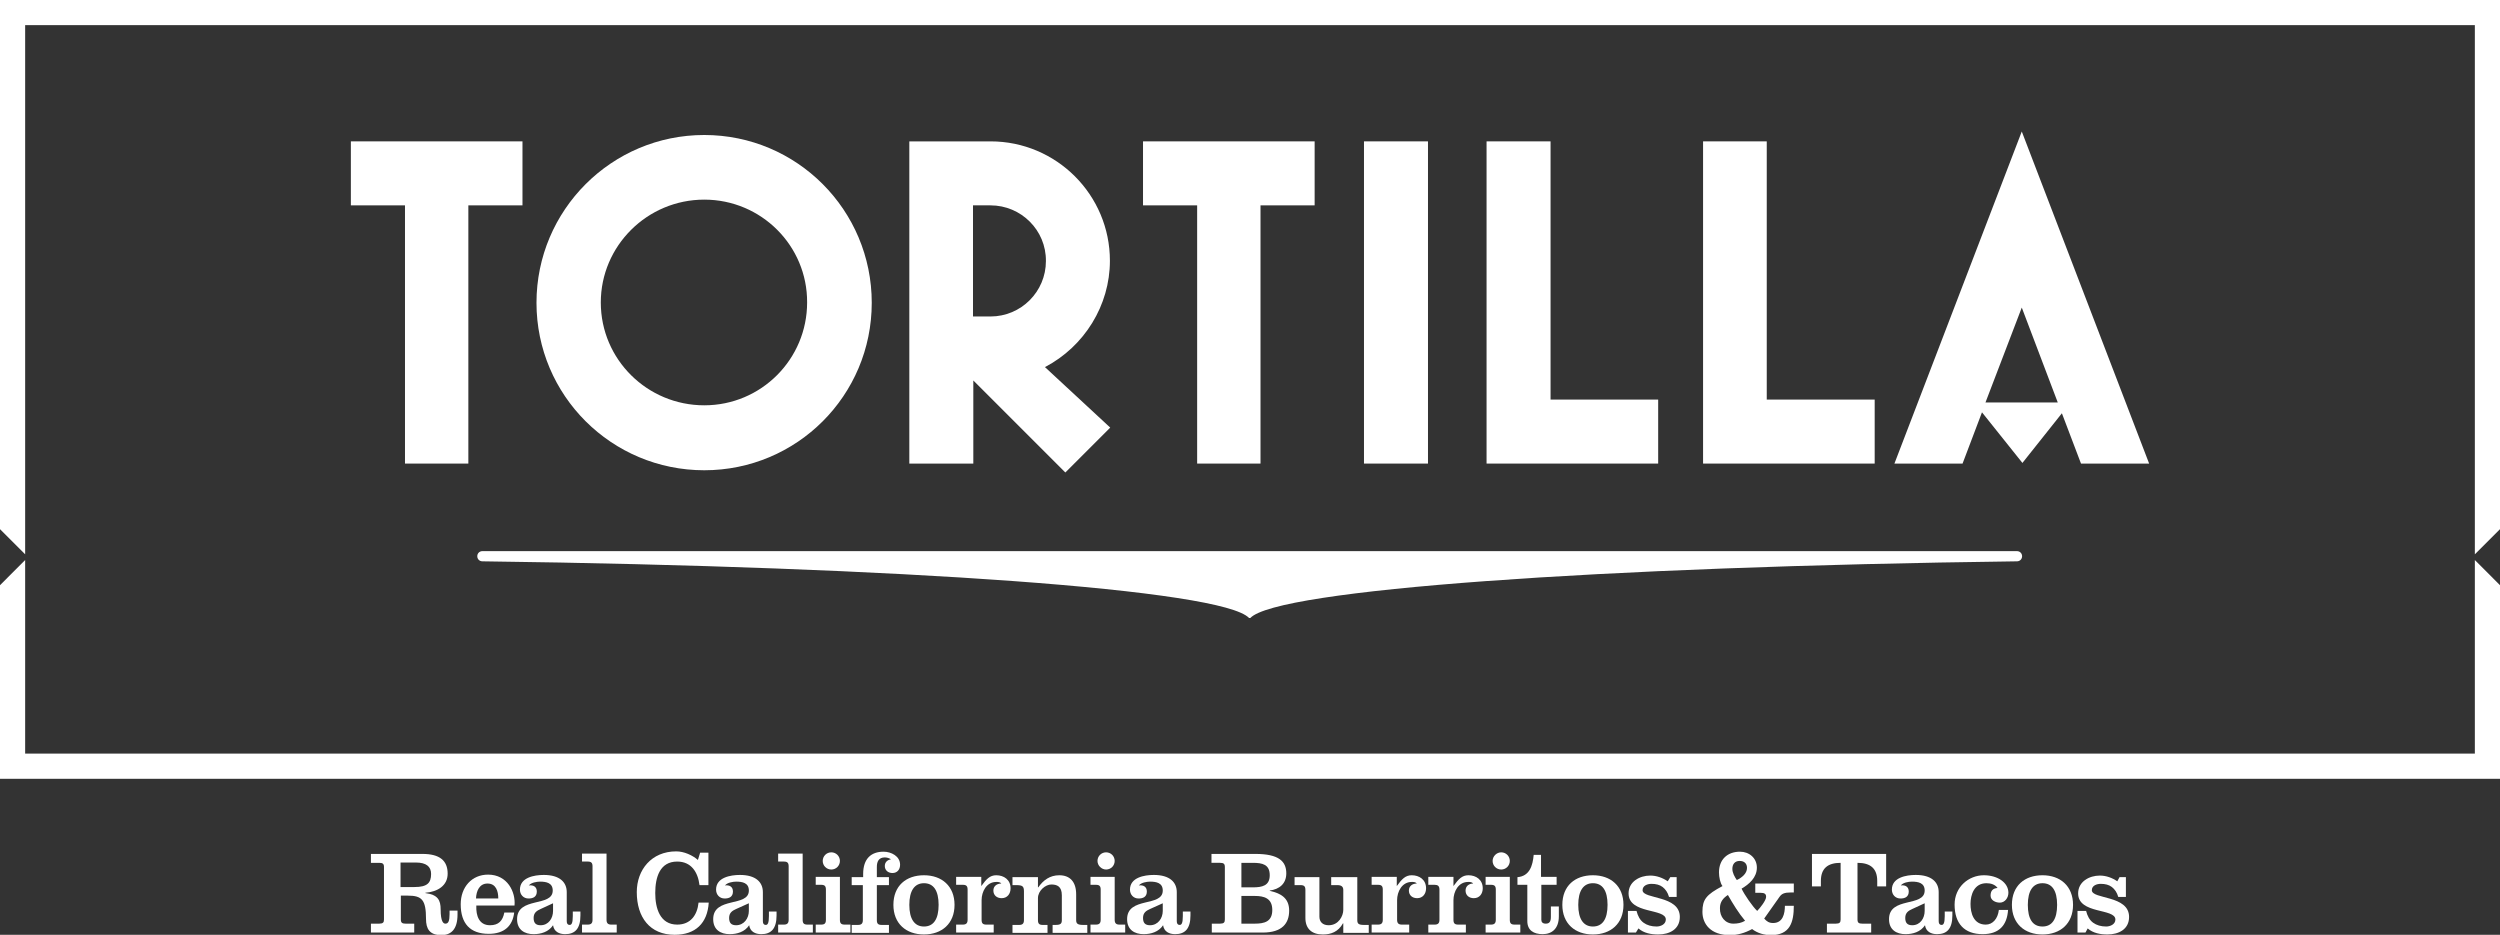 <?xml version="1.0" encoding="utf-8"?>
<!-- Generator: Adobe Illustrator 26.0.3, SVG Export Plug-In . SVG Version: 6.00 Build 0)  -->
<svg version="1.1" id="Layer_1" xmlns="http://www.w3.org/2000/svg" xmlns:xlink="http://www.w3.org/1999/xlink" x="0px" y="0px"
	 viewBox="0 0 785.2 293.6" style="enable-background:new 0 0 785.2 293.6;" xml:space="preserve">
<rect x="0" y="0" width="785.2" height="293.6" fill="#333333" stroke="none"/>
<style type="text/css">
	.st0{fill:#FFFFFF;}
</style>
<g>
	<path class="st0" d="M125.8,278.6h4.4c4,0,5.2-1.3,5.2-4.1c0-2.3-1.5-3.6-4.8-3.6h-4.8V278.6z M116.5,292.9v-2.8h2.6
		c1.2,0,1.5-0.4,1.5-1.3v-16.5c0-1-0.4-1.3-1.5-1.3h-2.6v-2.8h16.2c5.4,0,7.9,2.1,7.9,6.2c0,3.8-3.2,5.7-7,6v0.1
		c3.9,0.5,4.8,2.2,4.8,5.1c0,4,0.9,4.5,1.5,4.5c0.9,0,1.3-0.8,1.3-3V286h2.5v1.2c0,4.8-2.1,6.5-5.1,6.5c-3.7,0-4.8-2-4.8-5.1
		c0-6-1.3-7.3-5.7-7.3h-2.2v7.5c0,1,0.4,1.3,1.5,1.3h2.7v2.8H116.5z"/>
	<path class="st0" d="M156.5,282.2c0-2.3-0.7-4.7-3.4-4.7c-2.5,0-3.5,2.3-3.6,4.7H156.5z M149.6,284.6c-0.1,2.9,0.8,6,4.3,6
		c2.7,0,4-1.4,4.5-4h3.1c-0.5,4.2-3.1,6.7-8,6.7c-5.8,0-8.8-3.2-8.8-9.3c0-5.4,3.5-9.3,8.6-9.3c6.1,0,8.7,5.5,8.3,9.7H149.6z"/>
	<path class="st0" d="M173.7,283.7l-3.9,1.8c-1.1,0.5-2.2,1.1-2.2,2.8c0,1.6,0.7,2.3,2.2,2.3c2.5,0,3.9-2.2,3.9-4.5V283.7z
		 M182.3,286.4v1.1c0,4.2-1.7,5.9-4.8,5.9c-1.9,0-3.5-0.8-3.8-2.8c-1.4,2.1-3.8,2.8-6.1,2.8c-2.9,0-5.2-1.4-5.2-4.7
		c0-7.2,11.2-3.7,11.2-9c0-2.4-2-2.8-4-2.8c-1,0-2.8,0.3-3.5,1.2c1.4-0.2,2.5,0.4,2.5,1.9c0,1.7-1.2,2.2-2.6,2.2
		c-1.6,0-2.7-1.2-2.7-2.8c0-3.8,4.5-4.6,7.5-4.6c5,0,7.2,2.3,7.2,5.4v9.1c0,0.8,0.3,1.2,0.9,1.2c0.6,0,1-0.5,1-2.8v-1.4H182.3z"/>
	<path class="st0" d="M182.8,292.9v-2.5h1.8c1,0,1.5-0.4,1.5-1.5v-16.8c0-1.1-0.4-1.5-1.5-1.5h-1.8v-2.5h7.7v20.8
		c0,1.1,0.5,1.5,1.5,1.5h1.7v2.5H182.8z"/>
	<path class="st0" d="M219.9,267.8h2.6V278h-2.8c-0.5-4.1-2.6-7.4-7-7.4c-5.5,0-6.9,5-6.9,9.9c0,4.8,1.5,9.9,6.9,9.9
		c4.2,0,6.3-3,6.7-6.9h3.2c-0.4,6.5-4.2,10.1-10.7,10.1c-7.8,0-11.9-5.5-11.9-13.4c0-7,4.6-12.8,12.4-12.8c2.4,0,5.1,1.2,6.8,2.7
		L219.9,267.8z"/>
	<path class="st0" d="M235.2,283.7l-4,1.8c-1.1,0.5-2.2,1.1-2.2,2.8c0,1.6,0.7,2.3,2.2,2.3c2.5,0,4-2.2,4-4.5V283.7z M243.9,286.4
		v1.1c0,4.2-1.7,5.9-4.8,5.9c-1.9,0-3.5-0.8-3.8-2.8c-1.4,2.1-3.8,2.8-6.1,2.8c-2.9,0-5.2-1.4-5.2-4.7c0-7.2,11.2-3.7,11.2-9
		c0-2.4-2-2.8-4-2.8c-1,0-2.8,0.3-3.5,1.2c1.4-0.2,2.5,0.4,2.5,1.9c0,1.7-1.2,2.2-2.6,2.2c-1.6,0-2.7-1.2-2.7-2.8
		c0-3.8,4.5-4.6,7.5-4.6c5,0,7.2,2.3,7.2,5.4v9.1c0,0.8,0.3,1.2,0.9,1.2c0.6,0,1-0.5,1-2.8v-1.4H243.9z"/>
	<path class="st0" d="M244.4,292.9v-2.5h1.8c1,0,1.5-0.4,1.5-1.5v-16.8c0-1.1-0.4-1.5-1.5-1.5h-1.8v-2.5h7.7v20.8
		c0,1.1,0.4,1.5,1.5,1.5h1.7v2.5H244.4z"/>
	<path class="st0" d="M261.1,267.7c1.5,0,2.7,1.2,2.7,2.7c0,1.5-1.2,2.7-2.7,2.7c-1.5,0-2.7-1.2-2.7-2.7
		C258.4,268.9,259.6,267.7,261.1,267.7 M256.2,292.9v-2.5h1.7c1.1,0,1.5-0.4,1.5-1.5v-9.5c0-1.1-0.4-1.5-1.5-1.5h-1.7v-2.5h7.6v13.5
		c0,1.1,0.4,1.5,1.5,1.5h1.8v2.5H256.2z"/>
	<path class="st0" d="M267.6,275.5h3.5v-1c0-4.8,2.5-7,6.4-7c2.4,0,5.2,1.4,5.2,4.1c0,1.5-0.9,2.6-2.4,2.6c-1.4,0-2.4-0.9-2.4-2.2
		c0-1.2,0.8-1.9,1.9-2.1c0,0-0.1-0.1-0.1-0.1c-0.5-0.3-1.2-0.5-1.8-0.5c-1.9,0-2.5,1.3-2.5,3v3.2h3.8v2.5h-3.8v11
		c0,1.1,0.4,1.5,1.5,1.5h2.3v2.5h-11.7v-2.5h2c1,0,1.5-0.4,1.5-1.5v-11h-3.5V275.5z"/>
	<path class="st0" d="M290.2,291c3,0,4.6-2.3,4.6-6.8c0-4.5-1.6-6.8-4.6-6.8c-3,0-4.6,2.4-4.6,6.8C285.6,288.6,287.2,291,290.2,291
		 M290.2,274.9c5.6,0,9.6,3.4,9.6,9.3c0,5.9-4,9.3-9.6,9.3c-5.6,0-9.6-3.4-9.6-9.3C280.6,278.2,284.6,274.9,290.2,274.9"/>
	<path class="st0" d="M308.2,278.3L308.2,278.3c1.6-2.2,2.7-3.4,4.7-3.4c2.4,0,4.5,1.4,4.5,4.1c0,1.7-1,3.1-2.8,3.1
		c-1.5,0-2.6-0.9-2.6-2.4c0-1.4,1.1-2.2,2.5-2.2c-0.4-0.5-1-0.5-1.6-0.5c-3.1,0-4.6,3.1-4.6,5.7v6.2c0,1.1,0.4,1.5,1.5,1.5h2.3v2.5
		h-11.8v-2.5h2.1c1,0,1.5-0.4,1.5-1.5v-9.5c0-1.1-0.4-1.5-1.5-1.5h-2.1v-2.5h7.9V278.3z"/>
	<path class="st0" d="M326.1,278.7L326.1,278.7c1.6-2.3,3.7-3.8,6.6-3.8c3.3,0,5.3,2,5.3,6v8.1c0,1.1,0.5,1.5,2.2,1.5h1.3v2.5h-10.9
		v-2.5h0.9c1.6,0,2-0.4,2-1.5v-7.8c0-2.8-1.5-3.4-3.3-3.4c-1.8,0-4.2,1.9-4.2,4.3v6.9c0,1.1,0.4,1.5,1.5,1.5h1.5v2.5h-11v-2.5h2.1
		c1,0,1.5-0.4,1.5-1.5v-9c0-1.6-0.4-2-2.4-2H318v-2.5h8V278.7z"/>
	<path class="st0" d="M347.4,267.7c1.5,0,2.7,1.2,2.7,2.7c0,1.5-1.2,2.7-2.7,2.7c-1.4,0-2.7-1.2-2.7-2.7
		C344.7,268.9,345.9,267.7,347.4,267.7 M342.5,292.9v-2.5h1.7c1,0,1.5-0.4,1.5-1.5v-9.5c0-1.1-0.4-1.5-1.5-1.5h-1.7v-2.5h7.6v13.5
		c0,1.1,0.5,1.5,1.5,1.5h1.8v2.5H342.5z"/>
	<path class="st0" d="M365.2,283.7l-4,1.8c-1.1,0.5-2.2,1.1-2.2,2.8c0,1.6,0.7,2.3,2.2,2.3c2.5,0,4-2.2,4-4.5V283.7z M373.9,286.4
		v1.1c0,4.2-1.7,5.9-4.8,5.9c-1.9,0-3.5-0.8-3.8-2.8c-1.4,2.1-3.8,2.8-6.1,2.8c-2.9,0-5.2-1.4-5.2-4.7c0-7.2,11.2-3.7,11.2-9
		c0-2.4-2-2.8-4-2.8c-1,0-2.8,0.3-3.5,1.2c1.4-0.2,2.5,0.4,2.5,1.9c0,1.7-1.2,2.2-2.6,2.2c-1.6,0-2.7-1.2-2.7-2.8
		c0-3.8,4.5-4.6,7.5-4.6c5,0,7.2,2.3,7.2,5.4v9.1c0,0.8,0.3,1.2,0.9,1.2c0.6,0,1-0.5,1-2.8v-1.4H373.9z"/>
	<path class="st0" d="M592.4,268.2v10.2h-2.8v-1.7c0-3.9-2.1-5.7-6.2-5.7v17.8c0,1,0.4,1.3,1.5,1.3h2.8v2.8h-13.9v-2.8h2.8
		c1.2,0,1.5-0.4,1.5-1.3v-17.8c-4.1,0-6.2,1.8-6.2,5.7v1.7h-2.8v-10.2H592.4z"/>
	<path class="st0" d="M604.5,283.7l-3.9,1.8c-1.1,0.5-2.2,1.1-2.2,2.8c0,1.6,0.7,2.3,2.2,2.3c2.5,0,3.9-2.2,3.9-4.5V283.7z
		 M613.2,286.4v1.1c0,4.2-1.7,5.9-4.8,5.9c-1.9,0-3.5-0.8-3.8-2.8c-1.4,2.1-3.8,2.8-6.1,2.8c-2.9,0-5.2-1.4-5.2-4.7
		c0-7.2,11.2-3.7,11.2-9c0-2.4-2-2.8-4-2.8c-1.1,0-2.8,0.3-3.5,1.2c1.4-0.2,2.5,0.4,2.5,1.9c0,1.7-1.2,2.2-2.6,2.2
		c-1.6,0-2.7-1.2-2.7-2.8c0-3.8,4.5-4.6,7.5-4.6c5,0,7.2,2.3,7.2,5.4v9.1c0,0.8,0.3,1.2,0.9,1.2c0.6,0,1-0.5,1-2.8v-1.4H613.2z"/>
	<path class="st0" d="M630.7,285.7c-0.3,5-2.9,7.7-8,7.7c-5.7,0-8.8-3.3-8.8-9.3c0-5.5,4.4-9.2,9.2-9.2c4.3,0,7.7,2.3,7.7,5.5
		c0,1.6-1.1,3.1-2.7,3.1c-1.3,0-2.9-0.7-2.9-2.2c0-1.5,0.7-2.3,2.2-2.4c-0.8-1.1-2.1-1.5-3.5-1.5c-3.9,0-5,3.7-5,6.5
		c0,2.8,0.9,6.5,4.8,6.5c2.2,0,3.8-1.9,4.1-4.6H630.7z"/>
	<path class="st0" d="M641.5,291c3,0,4.6-2.3,4.6-6.8c0-4.5-1.6-6.8-4.6-6.8c-3,0-4.6,2.4-4.6,6.8C636.9,288.6,638.4,291,641.5,291
		 M641.5,274.9c5.6,0,9.6,3.4,9.6,9.3c0,5.9-4,9.3-9.6,9.3c-5.6,0-9.6-3.4-9.6-9.3C631.9,278.2,635.9,274.9,641.5,274.9"/>
	<path class="st0" d="M655.2,286.1c0.4,1.6,1.1,2.9,2.2,3.7c1.1,0.8,2.5,1.2,4.1,1.2c1.3,0,2.9-0.7,2.9-2.2c0-3.6-11.7-1.6-11.7-8.2
		c0-3.7,3.5-5.6,6.8-5.6c2,0,3.9,0.7,5.5,1.8l0.7-1.3h2v6.2h-2.4c-0.4-1.4-1.1-2.4-2-3.1c-0.9-0.7-2.1-1-3.5-1c-1.2,0-2.8,0.5-2.8,2
		c0,2.9,11.7,1.5,11.7,8.4c0,3.9-3.3,5.5-6.8,5.5c-2.2,0-4.5-0.4-6.2-1.9l-0.7,1.3h-2.5v-6.8H655.2z"/>
	<path class="st0" d="M548.7,272.6c0-1.4-0.9-2.2-2.3-2.2c-1.5,0-2.3,1-2.3,2.5c0,1.2,0.7,2.5,1.4,3.5
		C547,275.7,548.7,274.4,548.7,272.6 M544.4,290.1c1.3,0,2.5-0.2,3.7-0.9c-2.1-2.5-3.8-5.3-5.4-8.1c-1.4,0.9-2.5,2.1-2.5,4.1
		C540.1,288,541.9,290.1,544.4,290.1 M551.5,277.5h11.9v2.8h-0.8c-2.2,0-3,0.4-3.7,1.4l-4.8,6.8c0.8,0.9,1.5,1.4,2.8,1.4
		c3.1,0,3.7-3,3.7-5.4h2.8c0,5.2-1.2,9.2-7.2,9.2c-2.1,0-4.2-0.6-5.9-1.9c-2.4,1.3-4.6,1.9-7,1.9c-6,0-8.6-3.5-8.6-7.3
		c0-3.9,1.2-5.4,6.3-8.1c-0.7-0.9-1.1-2.8-1.1-4.3c0-4,2.6-6.5,6.6-6.5c2.9,0,5.3,2,5.3,5c0,3.1-2.4,5.2-4.8,6.6
		c0.8,1.8,3.5,5.7,4.9,7c0.9-0.9,2.8-3.3,2.8-4.4c0-0.9-0.4-1.3-1.9-1.3h-1.5V277.5z"/>
	<path class="st0" d="M389.9,290.1h4.2c3,0,5.5-0.6,5.5-4.3c0-3.7-2.6-4.4-5.5-4.4h-4.2V290.1z M389.9,278.7h3.6
		c2.9,0,5.3-0.5,5.3-3.8c0-3.4-2.3-3.9-5.3-3.9h-3.6V278.7z M380.5,290.1h2.7c1.2,0,1.5-0.4,1.5-1.3v-16.5c0-1-0.4-1.3-1.5-1.3h-2.7
		v-2.8h13.8c7.3,0,9.7,2.3,9.7,6.1c0,3.3-2.2,5-5.2,5.4v0.1c3.1,0.7,6.1,2,6.1,6.2c0,4-2.2,6.9-8.3,6.9h-16V290.1z"/>
	<path class="st0" d="M421.9,292.9V290h-0.1c-1.5,2.7-3.8,3.5-6.3,3.5c-3.5,0-5.5-1.8-5.5-5.2v-8.8c0-1.1-0.4-1.5-1.5-1.5h-1.9v-2.5
		h7.8v12.4c0,1.6,1,2.7,2.9,2.7c3.2,0,4.6-3,4.6-4.8v-6.3c0-1-0.6-1.5-1.8-1.5h-2v-2.5h8.2v13.5c0,1.1,0.4,1.5,2.1,1.5h1.5v2.5
		H421.9z"/>
	<path class="st0" d="M438.7,278.3L438.7,278.3c1.6-2.2,2.7-3.4,4.7-3.4c2.4,0,4.5,1.4,4.5,4.1c0,1.7-1,3.1-2.8,3.1
		c-1.5,0-2.6-0.9-2.6-2.4c0-1.4,1.1-2.2,2.5-2.2c-0.4-0.5-1-0.5-1.6-0.5c-3.1,0-4.6,3.1-4.6,5.7v6.2c0,1.1,0.5,1.5,1.5,1.5h2.3v2.5
		h-11.8v-2.5h2c1,0,1.5-0.4,1.5-1.5v-9.5c0-1.1-0.4-1.5-1.5-1.5h-2v-2.5h7.9V278.3z"/>
	<path class="st0" d="M456.5,278.3L456.5,278.3c1.6-2.2,2.7-3.4,4.7-3.4c2.4,0,4.5,1.4,4.5,4.1c0,1.7-1,3.1-2.8,3.1
		c-1.5,0-2.6-0.9-2.6-2.4c0-1.4,1.1-2.2,2.4-2.2c-0.4-0.5-1-0.5-1.6-0.5c-3.1,0-4.6,3.1-4.6,5.7v6.2c0,1.1,0.4,1.5,1.5,1.5h2.4v2.5
		h-11.8v-2.5h2c1,0,1.5-0.4,1.5-1.5v-9.5c0-1.1-0.5-1.5-1.5-1.5h-2v-2.5h7.9V278.3z"/>
	<path class="st0" d="M471.5,267.7c1.5,0,2.7,1.2,2.7,2.7c0,1.5-1.2,2.7-2.7,2.7c-1.5,0-2.7-1.2-2.7-2.7
		C468.8,268.9,470.1,267.7,471.5,267.7 M466.6,292.9v-2.5h1.7c1,0,1.5-0.4,1.5-1.5v-9.5c0-1.1-0.4-1.5-1.5-1.5h-1.7v-2.5h7.6v13.5
		c0,1.1,0.4,1.5,1.5,1.5h1.8v2.5H466.6z"/>
	<path class="st0" d="M476.6,277.9v-2.4c3.8-0.3,4.8-3.6,5.1-7h2.3v6.9h4.9v2.5h-4.8v11c0,0.7,0.4,1.2,1.4,1.2
		c1.1,0,1.6-0.6,1.6-2.1v-3.3h2.5v3.1c0,3.9-2.2,5.6-5.1,5.6c-2.8,0-4.8-1.2-4.8-4.1v-11.4H476.6z"/>
	<path class="st0" d="M500.3,291c3,0,4.6-2.3,4.6-6.8c0-4.5-1.6-6.8-4.6-6.8c-3,0-4.6,2.4-4.6,6.8C495.7,288.6,497.3,291,500.3,291
		 M500.3,274.9c5.6,0,9.6,3.4,9.6,9.3c0,5.9-4,9.3-9.6,9.3c-5.6,0-9.6-3.4-9.6-9.3C490.7,278.2,494.7,274.9,500.3,274.9"/>
	<path class="st0" d="M514,286.1c0.4,1.6,1.1,2.9,2.2,3.7c1.1,0.8,2.5,1.2,4.1,1.2c1.3,0,2.9-0.7,2.9-2.2c0-3.6-11.7-1.6-11.7-8.2
		c0-3.7,3.5-5.6,6.8-5.6c2,0,3.9,0.7,5.5,1.8l0.8-1.3h2v6.2h-2.4c-0.4-1.4-1.1-2.4-2-3.1c-0.9-0.7-2.1-1-3.5-1c-1.2,0-2.8,0.5-2.8,2
		c0,2.9,11.7,1.5,11.7,8.4c0,3.9-3.3,5.5-6.8,5.5c-2.2,0-4.5-0.4-6.2-1.9l-0.8,1.3h-2.5v-6.8H514z"/>
	<g>
		<polygon class="st0" points="147.1,64.5 147.1,145.6 127.2,145.6 127.2,64.5 110.2,64.5 110.2,44.4 164.1,44.4 164.1,64.5 		"/>
		<path class="st0" d="M221.2,62.7c-17.9,0-32.5,14.5-32.5,32.3c0,17.9,14.6,32.3,32.5,32.3s32.3-14.5,32.3-32.3
			C253.6,77.2,239.1,62.7,221.2,62.7 M221.2,147.7c-29.1,0-52.7-23.5-52.7-52.6c0-29.1,23.6-52.7,52.7-52.7
			c29.1,0,52.6,23.6,52.6,52.7C273.8,124.2,250.3,147.7,221.2,147.7"/>
		<path class="st0" d="M311.1,64.5h-5.5v34.9h5.5c9.6,0,17.4-7.8,17.4-17.4C328.6,72.3,320.7,64.5,311.1,64.5 M334.6,148.4
			l-28.9-28.9v26.1h-20.1V44.4h25.5c20.7,0,37.5,16.8,37.5,37.5c0,14-8,26.9-20.4,33.4l20.5,19L334.6,148.4z"/>
		<polygon class="st0" points="395.9,64.5 395.9,145.6 376,145.6 376,64.5 359,64.5 359,44.4 412.9,44.4 412.9,64.5 		"/>
		<rect x="428.4" y="44.4" class="st0" width="20.1" height="101.2"/>
		<polygon class="st0" points="466.9,145.6 466.9,44.4 487,44.4 487,125.5 520.8,125.5 520.8,145.6 		"/>
		<polygon class="st0" points="534.9,145.6 534.9,44.4 554.9,44.4 554.9,125.5 588.8,125.5 588.8,145.6 		"/>
		<path class="st0" d="M635,96.6l-11.4,29.8h22.7L635,96.6z M653.6,145.6l-6-15.8l-12.4,15.6l-12.7-15.9l-6.1,16.1H595l40-104.3
			l40,104.3H653.6z"/>
		<polygon class="st0" points="7.9,174.1 7.9,7.9 777.3,7.9 777.3,174.1 785.2,166.2 785.2,0 0,0 0,166.2 		"/>
		<polygon class="st0" points="777.3,175.9 777.3,236.7 7.9,236.7 7.9,175.9 0,183.8 0,244.6 785.2,244.6 785.2,183.8 		"/>
	</g>
	<path class="st0" d="M392.7,194.1h-0.4c-8.3-8.9-109-16.1-240.8-17.8v0c0,0,0,0,0,0c-0.9,0-1.6-0.7-1.6-1.6c0-0.9,0.7-1.6,1.6-1.6
		c0,0,0,0,0,0h482c0,0,0,0,0,0c0.9,0,1.6,0.7,1.6,1.6c0,0.9-0.7,1.6-1.6,1.6h0v0C501.8,178,401.1,185.2,392.7,194.1h-0.3"/>
</g>
</svg>
